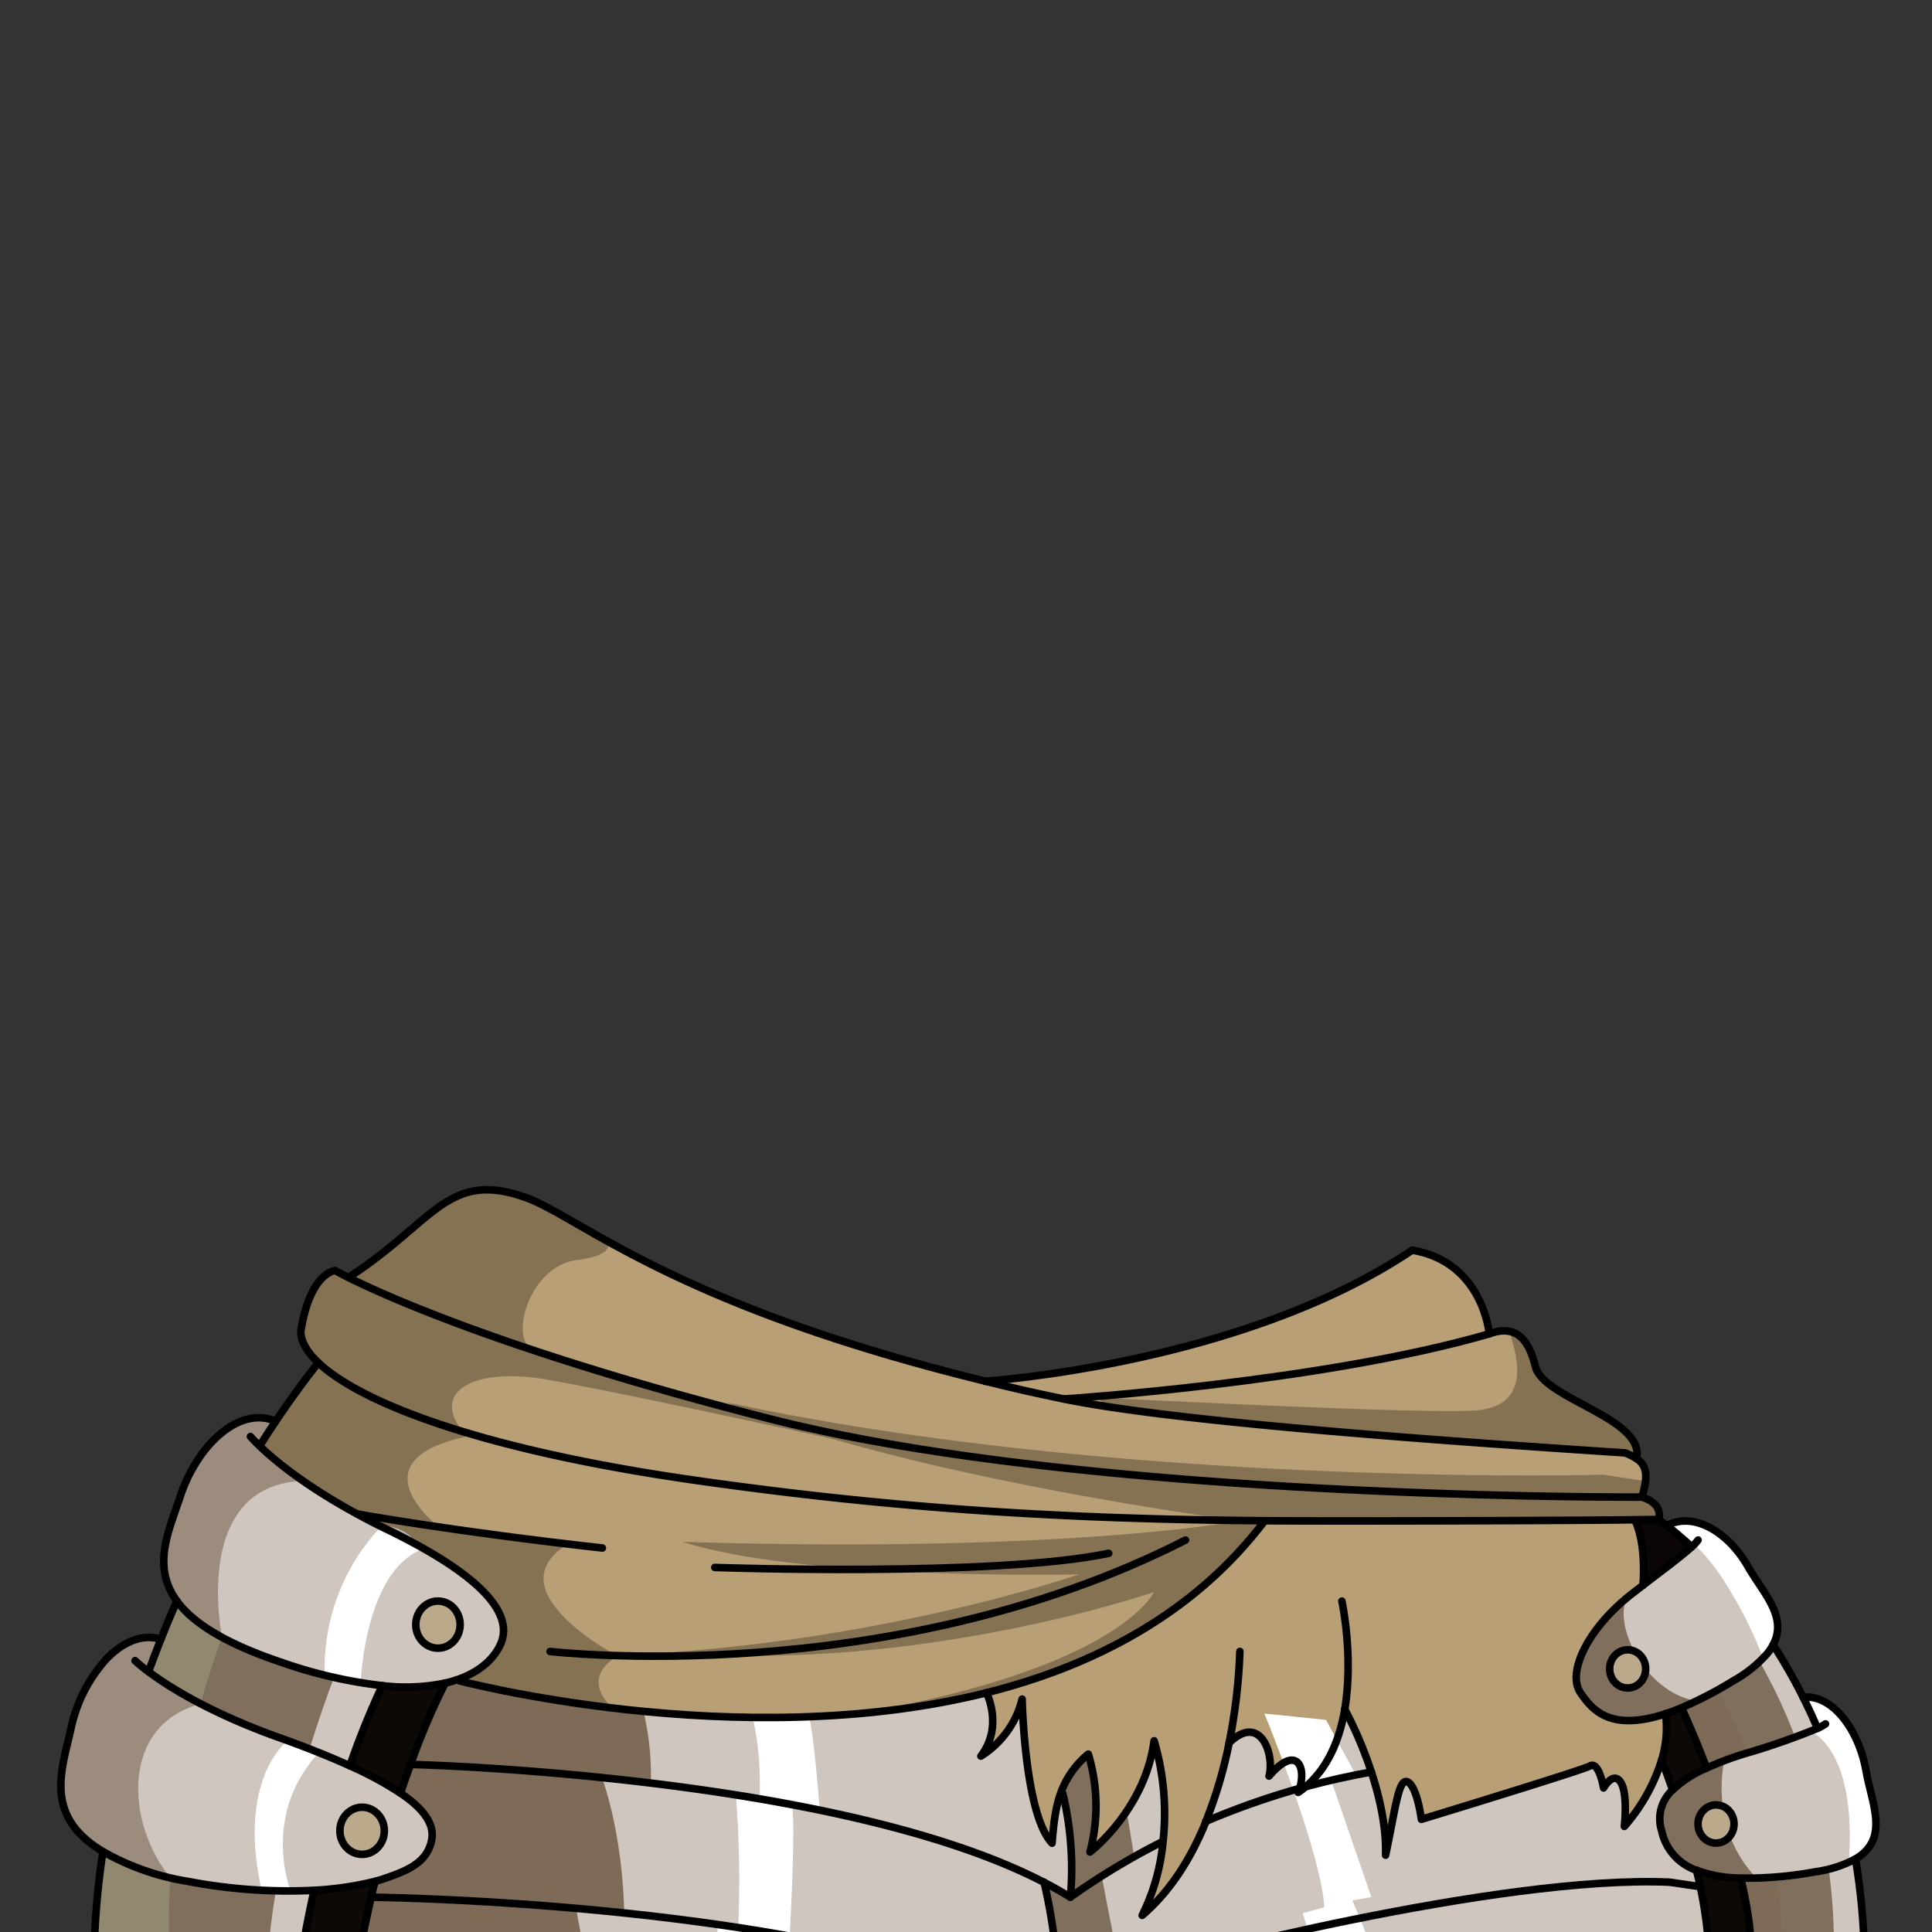 <svg xmlns="http://www.w3.org/2000/svg" viewBox="0 0 432 432">
  <rect x="0" y="0" width="432" height="432" fill="#333333" stroke="none"/>
  <defs>
    <style>.GUNDAN_TIGER_OUTFIT_TIGER_OUTFIT_37_cls-1{isolation:isolate;}.GUNDAN_TIGER_OUTFIT_TIGER_OUTFIT_37_cls-2{fill:#b89f75;}.GUNDAN_TIGER_OUTFIT_TIGER_OUTFIT_37_cls-3{fill:#0d0907;}.GUNDAN_TIGER_OUTFIT_TIGER_OUTFIT_37_cls-4{fill:#cfc6bf;}.GUNDAN_TIGER_OUTFIT_TIGER_OUTFIT_37_cls-5{fill:#9b8c7e;}.GUNDAN_TIGER_OUTFIT_TIGER_OUTFIT_37_cls-6{fill:#fff;}.GUNDAN_TIGER_OUTFIT_TIGER_OUTFIT_37_cls-7{fill:#0b0704;opacity:0.3;mix-blend-mode:multiply;}.GUNDAN_TIGER_OUTFIT_TIGER_OUTFIT_37_cls-8{fill:#806f5d;}.GUNDAN_TIGER_OUTFIT_TIGER_OUTFIT_37_cls-9{fill:#7d6a57;}.GUNDAN_TIGER_OUTFIT_TIGER_OUTFIT_37_cls-10{fill:#0b0605;}.GUNDAN_TIGER_OUTFIT_TIGER_OUTFIT_37_cls-11{fill:#908970;}.GUNDAN_TIGER_OUTFIT_TIGER_OUTFIT_37_cls-12{fill:none;}.GUNDAN_TIGER_OUTFIT_TIGER_OUTFIT_37_cls-12,.GUNDAN_TIGER_OUTFIT_TIGER_OUTFIT_37_cls-13{stroke:#000;stroke-linecap:round;stroke-linejoin:round;stroke-width:1.69px;}.GUNDAN_TIGER_OUTFIT_TIGER_OUTFIT_37_cls-13{fill:#baa98b;}</style>
  </defs>
  <g class="GUNDAN_TIGER_OUTFIT_TIGER_OUTFIT_37_cls-1">
    <g id="outfit">
      <path class="GUNDAN_TIGER_OUTFIT_TIGER_OUTFIT_37_cls-2" d="M372.43,383.2c-12.66,4.18-16.58-1.16-19-4.64-3.22-4.61,1.76-14.53,11.15-21.93.92-.73,1.86-1.46,2.8-2.17h0c0-.43.84-8.78-1.82-14.62h0l5.28-.08s1.37-3.42-3.73-5a19.4,19.4,0,0,0,.82-3.58c.3-2.67-.52-4-2-5h0c1.91-9.12-20.9-13.28-22.63-20.61-1.18-5-3.21-7.39-5.92-7.87a8.37,8.37,0,0,0-4.39.58,17.66,17.66,0,0,0-3.58-10.77q-.33-.42-.69-.84c-.31-.36-.64-.71-1-1.06l-.65-.63c-.3-.27-.6-.54-.92-.8a20.37,20.37,0,0,0-2.49-1.75c-.28-.17-.58-.34-.88-.5a22.54,22.54,0,0,0-7-2.36c-38,25.57-95.5,29.32-95.5,29.32h0c-41.66-10.19-67.9-22.74-84.91-32.14v0c-11.63-6.42-12.92-7.16-17.91-8.93-17.32-6.12-20.37,5.44-39.17,17.69l-.14.3c-2.19-1.08-3.21-1.67-3.21-1.67s-5.59.49-7.64,13.49c-.09,2.12,1.16,4.53,3.91,7.13,0,0-3.9,4.69-9.54,13.08q-1.71,2.55-3.6,5.53c3.1,3,9.92,8.75,21.77,15.19,2,1.11,4.19,2.23,6.49,3.35s4.54,2.26,6.56,3.36c16.77,9.14,21.53,16.42,19.07,22.25-1.2,2.86-4.15,6.25-10,8.19a273.53,273.53,0,0,0,33.58,6.09,272.49,272.49,0,0,0,56.8,1.38,183.24,183.24,0,0,0,28.22-4.63c.21.41,3.74,7.66-1.23,14.19a20.89,20.89,0,0,0,9.22-12.75s.55,25.8,6.69,32.22c.36-4.5.8-8.4,2.21-11.92a20.06,20.06,0,0,1,5.9-8,40.08,40.08,0,0,1,.37,21.9s12.29-9.36,14.34-24.87a57.4,57.4,0,0,1,2,22.53,46.71,46.71,0,0,1-4.67,16.5c6.36-5.42,11-12.9,14.27-21h0a100.45,100.45,0,0,0,5.2-17.59c7.05-6.78,10.22,2.7,8.91,7.45,6.06-7.08,8.39-2.22,6.85,2.74a8.31,8.31,0,0,1-.33.91,17.47,17.47,0,0,0,1.67-1.27c5.13-4.34,7.66-10.8,8.76-17.34a90.46,90.46,0,0,1,5.94,14c1.86,5.66,3.38,12.33,3.19,18.61,2.33-10.88,3-17.44,5-16.34s3,8.33,3,8.33,35.79-10.87,37.74-11.95,3,4.93,3,4.93,2.14-3.79,3.81-1.31.84,9.91.84,9.91a40.91,40.91,0,0,0,8.36-14.9A24.8,24.8,0,0,0,372.43,383.2Zm-89.7-43.11a93.9,93.9,0,0,1-18.05,18,93.85,93.85,0,0,0,18-18v0h0Z" />
      <path class="GUNDAN_TIGER_OUTFIT_TIGER_OUTFIT_37_cls-3" d="M391.86,440h-9.58a96.82,96.82,0,0,0-2.95-21.84,29,29,0,0,0,9.9,1.76A91.63,91.63,0,0,1,391.86,440Z" />
      <path class="GUNDAN_TIGER_OUTFIT_TIGER_OUTFIT_37_cls-4" d="M111.94,367.47c-1.2,2.86-4.15,6.25-10,8.19a24.27,24.27,0,0,1-2.39.66,43.47,43.47,0,0,1-14.09.6c-1.56-.16-3.21-.38-4.94-.66-2.46-.41-5.1-1-7.92-1.69-3-.77-6.26-1.71-9.72-2.87a83.85,83.85,0,0,1-13.24-5.56h0c-4.89-2.64-8.1-5.37-10.11-8.12v0c-5.75-7.88-1.67-16,.68-23.2,3.76-11.55,13.22-20.59,21.42-17q-1.71,2.55-3.6,5.53a78.66,78.66,0,0,0,9.36,7.55,128.23,128.23,0,0,0,12.41,7.64c1.71.93,3.51,1.88,5.42,2.82l1.07.53q3.84,1.86,7,3.64C109.73,354.5,114.38,361.7,111.94,367.47Z" />
      <path class="GUNDAN_TIGER_OUTFIT_TIGER_OUTFIT_37_cls-5" d="M67.41,330.87a4.88,4.88,0,0,1-.55.31c-23.81,1.7-17.37,34.08-17.2,34.95-4.89-2.64-8.1-5.37-10.11-8.12v0c-5.75-7.88-1.67-16,.68-23.2,3.76-11.55,13.22-20.59,21.42-17q-1.71,2.55-3.6,5.53A78.66,78.66,0,0,0,67.41,330.87Z" />
      <path class="GUNDAN_TIGER_OUTFIT_TIGER_OUTFIT_37_cls-4" d="M96.52,411.37c-1,5.23-5.52,7-11.54,9l-1.14.31a73.37,73.37,0,0,1-13.62,2,93.75,93.75,0,0,1-9.44.12l-2.31-.1a138.63,138.63,0,0,1-16.46-2c-1.34-.24-2.61-.49-3.81-.78A54.05,54.05,0,0,1,23,414.1c-13.47-8-9.11-18.5-7.14-27.53A33.29,33.29,0,0,1,23.75,371c3.63-3.8,8-5.78,12.2-4.45-.93,2.34-1.83,4.75-2.72,7.21A84.81,84.81,0,0,0,44.86,381a141.94,141.94,0,0,0,17.5,7.54l1.94.71h0c2.43.88,4.73,1.77,6.92,2.64,2.49,1,4.83,2,7,3a78.46,78.46,0,0,1,11.32,6.11C95,404.61,97.17,408,96.52,411.37Z" />
      <path class="GUNDAN_TIGER_OUTFIT_TIGER_OUTFIT_37_cls-6" d="M64.31,389.21c2.43.88,4.73,1.77,6.92,2.64l-.23.35c-12.59,13.93-6.06,30.52-6.06,30.52l-4.16.12-2.28.07,0-.17c-5.61-25.19,5.83-33.53,5.83-33.53Z" />
      <path class="GUNDAN_TIGER_OUTFIT_TIGER_OUTFIT_37_cls-6" d="M80.69,375.66a1.7,1.7,0,0,1-.15.6c-2.46-.41-5.1-1-7.92-1.69a45.94,45.94,0,0,1,12.62-33.24l.24-.22s5.46,0,7.88,4.39a6.6,6.6,0,0,1,.52,1.14C81.66,352,80.69,375.66,80.69,375.66Z" />
      <path class="GUNDAN_TIGER_OUTFIT_TIGER_OUTFIT_37_cls-5" d="M38.2,420A54.05,54.05,0,0,1,23,414.1c-13.47-8-9.11-18.5-7.14-27.53A33.29,33.29,0,0,1,23.75,371c3.63-3.8,8-5.78,12.2-4.45-.93,2.34-1.83,4.75-2.72,7.21A84.81,84.81,0,0,0,44.86,381C27,385.7,28,407.54,38.2,420Z" />
      <path class="GUNDAN_TIGER_OUTFIT_TIGER_OUTFIT_37_cls-4" d="M283.76,397.14c6.05-7.08,8.38-2.22,6.84,2.74a172.92,172.92,0,0,0-21,7.4,100.45,100.45,0,0,0,5.2-17.59C281.89,382.91,285.06,392.39,283.76,397.14Z" />
      <path class="GUNDAN_TIGER_OUTFIT_TIGER_OUTFIT_37_cls-4" d="M396.48,367.77a11.77,11.77,0,0,1-1.26,1.9l-.42.52a30.5,30.5,0,0,1-7.06,5.54c-3.08,1.87-5.88,3.4-8.42,4.62-1.17.56-2.27,1.07-3.33,1.51-1.26.53-2.45,1-3.56,1.33h0c-12.66,4.18-16.58-1.16-19-4.64-3.14-4.5,1.54-14.08,10.51-21.42l.64-.51c.93-.73,1.86-1.46,2.8-2.17h0c4.35-3.34,8.61-6.47,10.88-8.57l-.42-.39c-2.15-2-3.91-3.41-5.14-4.36,5.82-3.14,13.56,1.18,18.12,9.12C394.26,356.25,399.78,361.52,396.48,367.77Z" />
      <path class="GUNDAN_TIGER_OUTFIT_TIGER_OUTFIT_37_cls-6" d="M396.48,367.77a11.77,11.77,0,0,1-1.26,1.9l-.42.52-.71.2a90.25,90.25,0,0,0-6.68-13.77c-4.84-8.43-8.62-11.24-8.62-11.24l-.94.11c-2.15-2-3.91-3.41-5.14-4.36,5.82-3.14,13.56,1.18,18.12,9.12C394.26,356.25,399.78,361.52,396.48,367.77Z" />
      <path class="GUNDAN_TIGER_OUTFIT_TIGER_OUTFIT_37_cls-7" d="M365.94,326.15h0a13.77,13.77,0,0,0-2.55-1.29c-32.66-2.15-92.74-5.79-116.5-10.27l-1-2c-2-.3,65.36,3.45,83,2.86,13.77-.46,10.53-12,8.52-17.84,2.71.48,4.74,2.91,5.92,7.87C345,312.87,367.85,317,365.94,326.15Z" />
      <path class="GUNDAN_TIGER_OUTFIT_TIGER_OUTFIT_37_cls-4" d="M300.7,382.18a90.46,90.46,0,0,1,5.94,14c-4.7.83-9.62,1.92-14.7,3.3C297.07,395.18,299.6,388.72,300.7,382.18Z" />
      <path class="GUNDAN_TIGER_OUTFIT_TIGER_OUTFIT_37_cls-3" d="M83.85,420.71q-.43,1.73-.84,3.51-1.74,7.41-3.19,15.81h-13c.89-5.2,2.3-12.67,3.36-17.31A73.61,73.61,0,0,0,83.85,420.71Z" />
      <path class="GUNDAN_TIGER_OUTFIT_TIGER_OUTFIT_37_cls-8" d="M85.48,376.92a182.62,182.62,0,0,0-7.25,17.91q-4.12-1.87-9-3.78-3.27-1.28-6.84-2.55A141.94,141.94,0,0,1,44.86,381a84.81,84.81,0,0,1-11.63-7.17c.89-2.46,1.79-4.87,2.72-7.21q1.75-4.43,3.6-8.57c2,2.75,5.22,5.48,10.11,8.13A83.85,83.85,0,0,0,62.9,371.7c4.26,1.43,8.18,2.53,11.78,3.38A84.26,84.26,0,0,0,85.48,376.92Z" />
      <path class="GUNDAN_TIGER_OUTFIT_TIGER_OUTFIT_37_cls-3" d="M99.56,376.32h0a152.91,152.91,0,0,0-7.76,18.2c-.74,2-1.48,4.12-2.25,6.41a78.46,78.46,0,0,0-11.32-6.11,185.23,185.23,0,0,1,7.25-17.91A43.35,43.35,0,0,0,99.56,376.32Z" />
      <path class="GUNDAN_TIGER_OUTFIT_TIGER_OUTFIT_37_cls-4" d="M414.9,415.67q-.69.39-1.5.75a29.6,29.6,0,0,1-7.52,2.12,93.4,93.4,0,0,1-13.1,1.4c-1.25.05-2.43.05-3.55,0a29.05,29.05,0,0,1-9.9-1.76h0a12,12,0,0,1-7.74-8.81,8.72,8.72,0,0,1,2.44-9.13,25.46,25.46,0,0,1,7.58-4.89c1.18-.55,2.49-1.1,3.94-1.64s3.18-1.15,5-1.71c5.47-1.7,11-3.53,14.48-5l1.33-.58c-1-2.3-2-4.49-3-6.6-.06-.11-.1-.21-.16-.32h.08c6.45-.68,12.35,7.26,14,16.34C418.58,403.44,422.58,411.16,414.9,415.67Z" />
      <path class="GUNDAN_TIGER_OUTFIT_TIGER_OUTFIT_37_cls-8" d="M372.43,383.2c-12.66,4.18-16.58-1.16-19-4.64-3.14-4.5,1.54-14.08,10.51-21.42-3.44,5.41,3.38,21.16,15.37,23.21-1.17.56-2.27,1.07-3.33,1.51-1.26.53-2.45,1-3.56,1.33Z" />
      <path class="GUNDAN_TIGER_OUTFIT_TIGER_OUTFIT_37_cls-8" d="M392.78,419.94c-1.25.05-2.43.05-3.55,0a29.05,29.05,0,0,1-9.9-1.76h0a12,12,0,0,1-7.74-8.81,8.72,8.72,0,0,1,2.44-9.13,25.46,25.46,0,0,1,7.58-4.89c1.18-.55,2.49-1.1,3.94-1.64C385.55,393.71,381.89,408.7,392.78,419.94Z" />
      <path class="GUNDAN_TIGER_OUTFIT_TIGER_OUTFIT_37_cls-6" d="M414.9,415.67q-.69.39-1.5.75c1.82-25.2-8.28-29.1-8.28-29.1l-.07-.3-1.7-7.18-.08-.33c6.45-.68,12.35,7.26,14,16.34C418.58,403.44,422.58,411.16,414.9,415.67Z" />
      <path class="GUNDAN_TIGER_OUTFIT_TIGER_OUTFIT_37_cls-8" d="M416.9,440h-25A92.24,92.24,0,0,0,389.23,420a66.55,66.55,0,0,0,8.3-.29c2.52-.24,5.29-.6,8.35-1.12,1.09-.18,2.11-.38,3-.61a22.37,22.37,0,0,0,6-2.26A146,146,0,0,1,416.9,440Z" />
      <path class="GUNDAN_TIGER_OUTFIT_TIGER_OUTFIT_37_cls-4" d="M410,440a129.66,129.66,0,0,0-1.1-22.1,22.37,22.37,0,0,0,6-2.26,146,146,0,0,1,2,24.36Z" />
      <path class="GUNDAN_TIGER_OUTFIT_TIGER_OUTFIT_37_cls-8" d="M406.38,386.44c-1.26.59-3,1.26-5,2-3.14,1.13-7,2.39-10.8,3.57l-.05,0a71,71,0,0,0-9,3.35c-3.07-8.07-5.62-13.49-5.62-13.49a82.22,82.22,0,0,0,7.9-3.89q1.86-1,3.85-2.24a35.52,35.52,0,0,0,5.75-4.2,18.28,18.28,0,0,0,1.73-1.86,11.77,11.77,0,0,0,1.26-1.9,125.54,125.54,0,0,1,6.71,11.75C404.29,381.74,405.36,384,406.38,386.44Z" />
      <path class="GUNDAN_TIGER_OUTFIT_TIGER_OUTFIT_37_cls-4" d="M403.19,379.52c1.1,2.22,2.17,4.52,3.19,6.92-1.26.59-3,1.26-5,2a114.9,114.9,0,0,0-7.93-16.88,18.28,18.28,0,0,0,1.73-1.86,11.77,11.77,0,0,0,1.26-1.9A125.54,125.54,0,0,1,403.19,379.52Z" />
      <path class="GUNDAN_TIGER_OUTFIT_TIGER_OUTFIT_37_cls-9" d="M390.57,392a71,71,0,0,0-9,3.35c-3.07-8.07-5.62-13.49-5.62-13.49a82.22,82.22,0,0,0,7.9-3.89,102.26,102.26,0,0,1,6.73,14Z" />
      <path class="GUNDAN_TIGER_OUTFIT_TIGER_OUTFIT_37_cls-9" d="M398.05,440h-6.19A92.24,92.24,0,0,0,389.23,420a66.55,66.55,0,0,0,8.3-.29A111.3,111.3,0,0,1,398.05,440Z" />
      <path class="GUNDAN_TIGER_OUTFIT_TIGER_OUTFIT_37_cls-4" d="M382.28,440H236.38c-.14-1.68-.31-3.44-.51-5.25l0-.19A102.75,102.75,0,0,0,233.48,421a.15.15,0,0,1,0-.06l.18.09.11.06c2,1,3.82,2.09,5.6,3.18l.77-.54c.91-.64,1.83-1.27,2.74-1.88.45-.31.9-.61,1.36-.9.7-.47,1.41-.92,2.12-1.38a.91.91,0,0,1,.14-.07c.54-.36,1.07-.69,1.62-1,1.36-.85,2.74-1.66,4.11-2.45.25-.15.52-.3.79-.44l.5-.29a.33.33,0,0,1,.1-.06h0c2.13-1.21,4.27-2.33,6.41-3.42a46.71,46.71,0,0,1-4.67,16.5c6.36-5.42,11-12.9,14.26-21h0a171.42,171.42,0,0,1,19.55-7l1.41-.41c-.09.3-.21.61-.33.91a16.3,16.3,0,0,0,1.67-1.27c3.83-1,7.59-1.92,11.22-2.64q1.75-.36,3.48-.66c1.86,5.66,3.37,12.33,3.18,18.61,2.34-10.88,3-17.44,5-16.34s3,8.33,3,8.33,35.78-10.87,37.73-11.95,3,4.93,3,4.93,2.14-3.79,3.81-1.31.84,9.91.84,9.91a40.91,40.91,0,0,0,8.36-14.9c.78,2.05,1.62,4.31,2.46,6.74a8.72,8.72,0,0,0-2.44,9.13,12,12,0,0,0,7.74,8.81h0A96.82,96.82,0,0,1,382.28,440Z" />
      <path class="GUNDAN_TIGER_OUTFIT_TIGER_OUTFIT_37_cls-6" d="M308.62,440h-13.5c-1.83-6.11-3.85-12.2-3.85-12.2l4.84-1.32c-.29-6-3.64-16.88-6.92-26.22s-6.47-17.1-6.47-17.1l13.78,1.41,6.66,12.28-5.37,1.63,8.85,25.71-4.23.75Z" />
      <path class="GUNDAN_TIGER_OUTFIT_TIGER_OUTFIT_37_cls-7" d="M370.85,339.75l-5.28.08c-18,.21-66.89.33-82.85.21v0c-15.81,20.87-38.34,32.45-62.15,38.41a183.56,183.56,0,0,1-28.23,4.63C249.6,373.05,257.76,356.57,258,356c-1,.35-53.3,18.12-107.89,13.44,52-3.73,91.16-17.41,91.16-17.41s-61.94,1.39-88.61-7.27c86.73,2.63,124.57-4.71,124.57-4.71l-.8-.11C269,339,210.63,330.8,172,317.22c-3.37-1.19-6.59-2.41-9.6-3.68,89.14,19.19,196,16.2,196,16.2l9.55,1.43a19.4,19.4,0,0,1-.82,3.58C372.22,336.33,370.85,339.75,370.85,339.75Z" />
      <path class="GUNDAN_TIGER_OUTFIT_TIGER_OUTFIT_37_cls-7" d="M136.33,381.26l-.79.49A273.53,273.53,0,0,1,102,375.66c5.83-1.94,8.78-5.33,10-8.19,2.46-5.83-2.3-13.11-19.07-22.25-2-1.1-4.2-2.21-6.56-3.36s-4.47-2.24-6.49-3.35C68,332.07,61.15,326.3,58.05,323.32q1.89-3,3.6-5.53c5.64-8.39,9.54-13.08,9.54-13.08-2.75-2.6-4-5-3.91-7.13,2-13,7.64-13.49,7.64-13.49s1,.58,3.21,1.67l.14-.3c18.8-12.25,21.85-23.81,39.17-17.69,5,1.77,6.28,2.51,17.91,8.93v0s3.92,3.74-6.38,5.06S114.4,298,118.32,301.13a24.25,24.25,0,0,0,4.91,2.1l.13,0c15.63,5.53,61.11,18,63.6,18.67-2.35-.51-47.76-10.47-64.6-13.41-16.59-2.91-26.06,2.8-18.86,11.58.3.36.62.73,1,1.1-24.77,5.25-7.78,19.13-6.47,20.17l.08.06L127,345.26c-17,10.39,11.16,25.06,11.16,25.06S129.84,374.4,136.33,381.26Z" />
      <path class="GUNDAN_TIGER_OUTFIT_TIGER_OUTFIT_37_cls-4" d="M260,411.76c-2.15,1.09-4.3,2.22-6.43,3.43,0,0,0,0-.1.06l-.5.29c-2.18,1.23-4.37,2.54-6.52,3.91a.91.91,0,0,0-.14.07c-2.08,1.32-4.16,2.71-6.22,4.16l-.77.54a72.48,72.48,0,0,0-1.9-24,13.34,13.34,0,0,1,.71-1.54,20.24,20.24,0,0,1,5.19-6.5,40,40,0,0,1,.38,21.9,41.15,41.15,0,0,0,8.2-9.12,36.82,36.82,0,0,0,6.13-15.75A57.4,57.4,0,0,1,260,411.76Z" />
      <path class="GUNDAN_TIGER_OUTFIT_TIGER_OUTFIT_37_cls-8" d="M253.61,415.18h0s0,0-.1.06l-.5.29-.16.09-6.36,3.82a.91.91,0,0,0-.14.07c.79,4.23,2.55,13.23,4,20.51H236.59c-.22-1.75-.47-3.52-.72-5.25l0-.19c-1.05-6.93-2.23-13-2.36-13.64a.15.15,0,0,1,0-.06l.18.09.11.06c.64.36,2.44,1.4,6.35,3.83,0-.39,0-.8,0-1.19a145.14,145.14,0,0,0-2-25,20.24,20.24,0,0,1,5.19-6.5,40,40,0,0,1,.38,21.9,41.15,41.15,0,0,0,8.2-9.12Z" />
      <path class="GUNDAN_TIGER_OUTFIT_TIGER_OUTFIT_37_cls-4" d="M236.38,440h-29.2c-1.35-.4-2.71-.79-4.09-1.18l-1.9-.5c-2.7-.73-5.45-1.41-8.24-2.06l-2.1-.48c-.7-.17-1.4-.32-2.11-.46l-2.31-.5c-1.36-.28-2.71-.57-4.08-.83-2.93-.59-5.88-1.13-8.83-1.64-1.28-.22-2.57-.45-3.86-.65-5.51-.91-11-1.7-16.43-2.39l-2.58-.33c-2-.25-3.89-.47-5.81-.69l-1.85-.2-3.41-.37-1.28-.14-2.76-.27-.73-.07-1.7-.17-1.58-.14-.63-.06-.19,0-.61-.05-.23,0-1.08-.1c-2.11-.19-4.18-.35-6.21-.51-1.1-.1-2.18-.17-3.25-.25-1.86-.15-3.67-.26-5.43-.38l-2-.14h0l-3.26-.2c-.26,0-.53,0-.8-.05s-.79,0-1.18-.06c-3.89-.22-7.42-.39-10.49-.51l-.76,0c-2.93-.11-5.41-.19-7.36-.24l-1.34,0-1.48,0h-.49l-1.68,0c.28-1.19.55-2.36.83-3.51L85,420.4c6-2,10.51-3.8,11.54-9,.65-3.35-1.53-6.76-7-10.43.77-2.29,1.51-4.42,2.25-6.41,0,0,24,.55,53.75,4.17,29.5,3.58,64.71,10.17,87.91,22.19A121.32,121.32,0,0,1,236.38,440Z" />
      <path class="GUNDAN_TIGER_OUTFIT_TIGER_OUTFIT_37_cls-10" d="M372.71,341.13c1.31,1,3.22,2.59,5.56,4.75-2.27,2.1-6.53,5.23-10.88,8.57,0-.43.84-8.78-1.82-14.62l5.28-.08S371.52,340.21,372.71,341.13Z" />
      <path class="GUNDAN_TIGER_OUTFIT_TIGER_OUTFIT_37_cls-4" d="M239.35,424.22c-1.87-1.15-3.83-2.27-5.89-3.33-23.2-12-58.41-18.61-87.91-22.19-29.78-3.62-53.75-4.17-53.75-4.17a159.66,159.66,0,0,1,7.7-18.08.86.86,0,0,1,.07-.12h0a24.27,24.27,0,0,0,2.39-.66s1.68.44,4.73,1.14h0a307.89,307.89,0,0,0,37.21,5.87c22.17,2.14,50.2,2.44,76.66-4.17.2.4,3.74,7.66-1.24,14.19a20.94,20.94,0,0,0,9.22-12.75s.55,25.8,6.7,32.22c.35-4.5.8-8.4,2.2-11.92A72.48,72.48,0,0,1,239.35,424.22Z" />
      <path class="GUNDAN_TIGER_OUTFIT_TIGER_OUTFIT_37_cls-3" d="M376,381.86s2.55,5.42,5.62,13.49a25.59,25.59,0,0,0-7.58,4.89c-.85-2.43-1.68-4.69-2.46-6.74a24.8,24.8,0,0,0,.86-10.3h0C373.54,382.83,374.73,382.39,376,381.86Z" />
      <path class="GUNDAN_TIGER_OUTFIT_TIGER_OUTFIT_37_cls-8" d="M70.22,422.72c-1.06,4.64-2.47,12.11-3.36,17.31H21A178.44,178.44,0,0,1,23,414.1,53.36,53.36,0,0,0,38.1,420c1.24.28,2.54.56,3.91.8a131.21,131.21,0,0,0,19.64,2.09Q66.26,423,70.22,422.72Z" />
      <path class="GUNDAN_TIGER_OUTFIT_TIGER_OUTFIT_37_cls-11" d="M38.1,420a149.6,149.6,0,0,0,0,19.53L36.4,440H21A178.44,178.44,0,0,1,23,414.1,53.36,53.36,0,0,0,38.1,420Z" />
      <path class="GUNDAN_TIGER_OUTFIT_TIGER_OUTFIT_37_cls-11" d="M49.66,366.14c-.89,2.34-2.79,7.57-4.8,14.82a84.81,84.81,0,0,1-11.63-7.17c.89-2.46,1.79-4.87,2.72-7.21q1.75-4.43,3.6-8.57C41.56,360.76,44.77,363.49,49.66,366.14Z" />
      <path class="GUNDAN_TIGER_OUTFIT_TIGER_OUTFIT_37_cls-4" d="M70.22,422.72c-1.06,4.64-2.47,12.11-3.36,17.31H59.67c.38-5.83,1.08-11.6,2-17.17Q66.26,423,70.22,422.72Z" />
      <path class="GUNDAN_TIGER_OUTFIT_TIGER_OUTFIT_37_cls-4" d="M85.48,376.92a182.62,182.62,0,0,0-7.25,17.91q-4.12-1.87-9-3.78c2.18-7.11,4.21-12.67,5.48-16A84.26,84.26,0,0,0,85.48,376.92Z" />
      <path class="GUNDAN_TIGER_OUTFIT_TIGER_OUTFIT_37_cls-4" d="M207.18,440H79.82q1.44-8.38,3.19-15.81l1.68,0h.49l1.48,0,1.34,0c2,.05,4.43.13,7.36.24l.76,0c3.07.12,6.6.29,10.49.51l1.18.06c.27,0,.54,0,.8.05l3.26.2h0l2,.14c1.76.12,3.57.23,5.43.38,1.07.08,2.15.15,3.25.25,2,.16,4.1.32,6.21.51l1.08.1.23,0,.51.05.29,0,.63.06.62.06,1,.08,1.7.17.73.07,2.76.27,1.28.14,3.41.37,1.85.2c1.92.22,3.86.44,5.81.69l2.58.33q3.33.42,6.69.91h0a3.32,3.32,0,0,1,.44.06c1.51.21,3,.44,4.55.67l.14,0,4.59.73c1.29.2,2.57.42,3.86.65l3,.54c1.94.34,3.86.71,5.79,1.1,1.37.26,2.72.55,4.08.83l2.31.5,2.11.46,2.1.48c2.79.65,5.54,1.33,8.24,2.06l1.9.5C204.47,439.24,205.83,439.63,207.18,440Z" />
      <path class="GUNDAN_TIGER_OUTFIT_TIGER_OUTFIT_37_cls-4" d="M160.38,430.31v0c-.17,0-.31-.06-.44-.08h0c-1.52-.34.45-.3.45-.3S160.37,430.08,160.38,430.31Z" />
      <path class="GUNDAN_TIGER_OUTFIT_TIGER_OUTFIT_37_cls-6" d="M177,403.11c1,3.4-.25,26.49-.43,29.81,0,.25,0,.39,0,.39l-4.79-.85V440H160.2a93.84,93.84,0,0,0,.18-9.7c.82.16,2.24.36,4.55.65l.14,0a237.05,237.05,0,0,0-.55-29.72l5.34,1c.45-11.59-1.79-19-1.79-19l12.79.4c1.19,4.26,2.42,21.1,2.42,21.1S180.26,404,177,403.11Z" />
      <path class="GUNDAN_TIGER_OUTFIT_TIGER_OUTFIT_37_cls-9" d="M145.55,398.71l-10.86-.92s4.46,11.61,4.89,30l-1.28-.14c-1.92-.18-3.54-.33-4.89-.47l-1.26-.12-.62-.06-.63-.06-.19,0h-.1l-.51-.05-.23,0-1.08-.1s1.28,6.13,2.35,13.33H79.82q1.44-8.38,3.19-15.81c.28-1.19.55-2.36.83-3.51L85,420.4c6-2,10.51-3.8,11.54-9,.65-3.35-1.53-6.76-7-10.43.77-2.29,1.51-4.42,2.25-6.41a159.66,159.66,0,0,1,7.7-18.08l7.19.35h0a307.89,307.89,0,0,0,37.21,5.87,61.72,61.72,0,0,1,1.64,16Z" />
      <path class="GUNDAN_TIGER_OUTFIT_TIGER_OUTFIT_37_cls-12" d="M220.27,308.86s57.52-3.75,95.5-29.32c15.9,2.64,17.23,18.71,17.23,18.71" />
      <path class="GUNDAN_TIGER_OUTFIT_TIGER_OUTFIT_37_cls-12" d="M237.88,312.82s58-3.77,95.12-14.57c5-1.85,8.56-.05,10.31,7.29s24.55,11.49,22.63,20.61" />
      <path class="GUNDAN_TIGER_OUTFIT_TIGER_OUTFIT_37_cls-12" d="M367.12,334.75s-123.49.72-194.81-17.46C115.1,302.71,87,290.16,78.13,285.76c-2.19-1.09-3.22-1.67-3.22-1.67s-5.58.49-7.63,13.49c-.09,2.12,1.16,4.53,3.91,7.13,9.26,8.75,35.55,19.4,85.11,26.41,45.61,6.46,83.54,8.56,126.43,8.92,16,.12,64.85,0,82.84-.21l5.28-.08s1.36-3.42-3.73-5c1.64-5.17.85-7.24-1.18-8.59a13.77,13.77,0,0,0-2.55-1.29c-36.88-2.42-99.85-6.76-125.51-12.05q-9.23-1.89-17.61-4c-70.16-17.17-90.56-36.74-102.83-41.09-17.32-6.12-20.37,5.44-39.18,17.69" />
      <path class="GUNDAN_TIGER_OUTFIT_TIGER_OUTFIT_37_cls-12" d="M30.2,371.33a33.37,33.37,0,0,0,3,2.46c4.34,3.25,13.57,9.15,29.14,14.71,6,2.14,11.3,4.25,15.87,6.33a78.46,78.46,0,0,1,11.32,6.11c5.45,3.67,7.62,7.08,7,10.43-1,5.23-5.53,7-11.55,9l-1.12.31a73.61,73.61,0,0,1-13.63,2,119.07,119.07,0,0,1-28.21-2,56.08,56.08,0,0,1-19-6.67c-13.47-8-9.11-18.5-7.14-27.53A33.29,33.29,0,0,1,23.75,371c3.63-3.8,8-5.78,12.2-4.45" />
      <path class="GUNDAN_TIGER_OUTFIT_TIGER_OUTFIT_37_cls-12" d="M39.55,358c-5.75-7.88-1.67-16,.68-23.2,3.75-11.55,13.21-20.59,21.42-17" />
      <path class="GUNDAN_TIGER_OUTFIT_TIGER_OUTFIT_37_cls-12" d="M56,321.21s.65.77,2.05,2.11c3.09,3,9.91,8.75,21.76,15.19q3,1.67,6.49,3.35C108.39,352.58,114.7,361,112,367.47c-1.21,2.86-4.15,6.25-10,8.19a23.73,23.73,0,0,1-2.4.66,43.35,43.35,0,0,1-14.08.6,104.12,104.12,0,0,1-22.59-5.22C50,367.36,43,362.72,39.55,358" />
      <path class="GUNDAN_TIGER_OUTFIT_TIGER_OUTFIT_37_cls-12" d="M379.33,418.19a29,29,0,0,0,9.9,1.76,84.15,84.15,0,0,0,16.65-1.41,26.66,26.66,0,0,0,9-2.87c7.68-4.51,3.69-12.23,2.35-19.82-1.62-9.12-7.57-17.08-14.05-16.33" />
      <path class="GUNDAN_TIGER_OUTFIT_TIGER_OUTFIT_37_cls-12" d="M408.18,385.47a10.68,10.68,0,0,1-1.8,1A158.82,158.82,0,0,1,390.57,392a71,71,0,0,0-9,3.35,25.59,25.59,0,0,0-7.58,4.89,8.72,8.72,0,0,0-2.44,9.13,11.94,11.94,0,0,0,7.74,8.81" />
      <path class="GUNDAN_TIGER_OUTFIT_TIGER_OUTFIT_37_cls-12" d="M367.39,354.45c4.35-3.34,8.61-6.47,10.88-8.57a9.57,9.57,0,0,0,1.42-1.52" />
      <path class="GUNDAN_TIGER_OUTFIT_TIGER_OUTFIT_37_cls-12" d="M372.43,383.2c-12.66,4.18-16.58-1.16-19-4.64-3.22-4.61,1.76-14.53,11.15-21.93.92-.73,1.86-1.46,2.8-2.17" />
      <path class="GUNDAN_TIGER_OUTFIT_TIGER_OUTFIT_37_cls-12" d="M372.71,341.13c5.82-3.14,13.56,1.19,18.12,9.12,3.44,6,8.95,11.27,5.65,17.52a11.77,11.77,0,0,1-1.26,1.9,28.17,28.17,0,0,1-7.48,6.06A90.41,90.41,0,0,1,376,381.86c-1.26.53-2.45,1-3.56,1.33" />
      <path class="GUNDAN_TIGER_OUTFIT_TIGER_OUTFIT_37_cls-12" d="M33.22,373.79c.9-2.46,1.8-4.87,2.73-7.21q1.75-4.43,3.6-8.57v0" />
      <path class="GUNDAN_TIGER_OUTFIT_TIGER_OUTFIT_37_cls-12" d="M58.06,323.32q1.88-3,3.59-5.53c5.64-8.39,9.54-13.08,9.54-13.08" />
      <path class="GUNDAN_TIGER_OUTFIT_TIGER_OUTFIT_37_cls-12" d="M79.82,338.51s21.17,3.88,54.87,7.63" />
      <path class="GUNDAN_TIGER_OUTFIT_TIGER_OUTFIT_37_cls-12" d="M159.83,350.49s62.38,2.18,88.08-3.16" />
      <path class="GUNDAN_TIGER_OUTFIT_TIGER_OUTFIT_37_cls-12" d="M123,369.27s75.79,8.89,142.09-24.91" />
      <path class="GUNDAN_TIGER_OUTFIT_TIGER_OUTFIT_37_cls-12" d="M89.55,400.94c.77-2.29,1.51-4.42,2.25-6.41a152.91,152.91,0,0,1,7.76-18.2" />
      <path class="GUNDAN_TIGER_OUTFIT_TIGER_OUTFIT_37_cls-12" d="M79.82,440q1.44-8.38,3.19-15.81.4-1.79.84-3.51" />
      <path class="GUNDAN_TIGER_OUTFIT_TIGER_OUTFIT_37_cls-12" d="M70.22,422.72c-1.06,4.64-2.47,12.11-3.36,17.31" />
      <path class="GUNDAN_TIGER_OUTFIT_TIGER_OUTFIT_37_cls-12" d="M78.23,394.83a185.23,185.23,0,0,1,7.25-17.91" />
      <path class="GUNDAN_TIGER_OUTFIT_TIGER_OUTFIT_37_cls-12" d="M102,375.66s62.82,16.79,118.6,2.84c23.82-6,46.35-17.54,62.17-38.41" />
      <path class="GUNDAN_TIGER_OUTFIT_TIGER_OUTFIT_37_cls-12" d="M269.64,407.28a100.45,100.45,0,0,0,5.2-17.59,126.05,126.05,0,0,0,2.4-20.42" />
      <path class="GUNDAN_TIGER_OUTFIT_TIGER_OUTFIT_37_cls-12" d="M220.56,378.48v0c.2.4,3.75,7.66-1.23,14.19a20.89,20.89,0,0,0,9.22-12.75s.55,25.8,6.69,32.22c.36-4.5.8-8.4,2.21-11.92a20.06,20.06,0,0,1,5.9-8,40.08,40.08,0,0,1,.37,21.9s12.29-9.36,14.34-24.87a57.4,57.4,0,0,1,2,22.53,46.71,46.71,0,0,1-4.67,16.5c6.36-5.42,11-12.9,14.27-21" />
      <path class="GUNDAN_TIGER_OUTFIT_TIGER_OUTFIT_37_cls-12" d="M300.7,382.17c2-12-.65-24.16-.65-24.16" />
      <path class="GUNDAN_TIGER_OUTFIT_TIGER_OUTFIT_37_cls-12" d="M274.84,389.69c7.05-6.78,10.22,2.7,8.92,7.45,6.05-7.08,8.38-2.22,6.84,2.74a8.31,8.31,0,0,1-.33.91,17.47,17.47,0,0,0,1.67-1.27c5.13-4.34,7.66-10.8,8.76-17.34" />
      <path class="GUNDAN_TIGER_OUTFIT_TIGER_OUTFIT_37_cls-12" d="M372.43,383.19h0a24.8,24.8,0,0,1-.86,10.3,40.91,40.91,0,0,1-8.36,14.9s.84-7.4-.84-9.91-3.81,1.31-3.81,1.31-1-6-3-4.93-37.74,11.95-37.74,11.95-.92-7.21-3-8.33-2.7,5.46-5,16.34c.19-6.28-1.33-12.95-3.19-18.61a90.46,90.46,0,0,0-5.94-14h0" />
      <path class="GUNDAN_TIGER_OUTFIT_TIGER_OUTFIT_37_cls-12" d="M306.64,396.22c-4.7.83-9.62,1.92-14.7,3.3" />
      <path class="GUNDAN_TIGER_OUTFIT_TIGER_OUTFIT_37_cls-12" d="M290.6,399.88a172.92,172.92,0,0,0-21,7.4h0" />
      <path class="GUNDAN_TIGER_OUTFIT_TIGER_OUTFIT_37_cls-12" d="M260,411.76a159,159,0,0,0-20.68,12.46c-1.86-1.15-3.82-2.27-5.89-3.33C186.82,396.74,91.8,394.53,91.8,394.53" />
      <path class="GUNDAN_TIGER_OUTFIT_TIGER_OUTFIT_37_cls-12" d="M239.35,424.22a72.48,72.48,0,0,0-1.9-24v0" />
      <path class="GUNDAN_TIGER_OUTFIT_TIGER_OUTFIT_37_cls-12" d="M83,424.22s73.3.73,124.17,15.81" />
      <path class="GUNDAN_TIGER_OUTFIT_TIGER_OUTFIT_37_cls-12" d="M258,440c3.38-1.6,77.24-20.82,115.32-19.14l6.83,1" />
      <path class="GUNDAN_TIGER_OUTFIT_TIGER_OUTFIT_37_cls-12" d="M236.38,440a123.68,123.68,0,0,0-2.92-19.14" />
      <path class="GUNDAN_TIGER_OUTFIT_TIGER_OUTFIT_37_cls-12" d="M396.48,367.77a123.34,123.34,0,0,1,6.71,11.75c1.1,2.22,2.18,4.52,3.19,6.92" />
      <path class="GUNDAN_TIGER_OUTFIT_TIGER_OUTFIT_37_cls-12" d="M414.89,415.67a144.91,144.91,0,0,1,2,24.36H21A177,177,0,0,1,23,414.1" />
      <path class="GUNDAN_TIGER_OUTFIT_TIGER_OUTFIT_37_cls-12" d="M378.27,345.88c-2.34-2.16-4.25-3.74-5.56-4.75s-1.86-1.38-1.86-1.38" />
      <path class="GUNDAN_TIGER_OUTFIT_TIGER_OUTFIT_37_cls-12" d="M367.39,354.46h0c0-.43.84-8.78-1.82-14.62" />
      <path class="GUNDAN_TIGER_OUTFIT_TIGER_OUTFIT_37_cls-12" d="M391.86,440A91.63,91.63,0,0,0,389.23,420" />
      <path class="GUNDAN_TIGER_OUTFIT_TIGER_OUTFIT_37_cls-12" d="M381.61,395.35c-3.07-8.07-5.62-13.49-5.62-13.49" />
      <path class="GUNDAN_TIGER_OUTFIT_TIGER_OUTFIT_37_cls-12" d="M374,400.24c-.85-2.43-1.68-4.69-2.46-6.74" />
      <path class="GUNDAN_TIGER_OUTFIT_TIGER_OUTFIT_37_cls-12" d="M379.33,418.18h0A96.82,96.82,0,0,1,382.28,440" />
      <ellipse class="GUNDAN_TIGER_OUTFIT_TIGER_OUTFIT_37_cls-13" cx="80.97" cy="409.37" rx="4.97" ry="5.27" />
      <ellipse class="GUNDAN_TIGER_OUTFIT_TIGER_OUTFIT_37_cls-13" cx="97.93" cy="363.27" rx="4.96" ry="5.27" />
      <ellipse class="GUNDAN_TIGER_OUTFIT_TIGER_OUTFIT_37_cls-13" cx="363.95" cy="373.17" rx="4.03" ry="4.27" />
      <ellipse class="GUNDAN_TIGER_OUTFIT_TIGER_OUTFIT_37_cls-13" cx="383.71" cy="407.85" rx="4.03" ry="4.27" />
    </g>
  </g>
</svg>